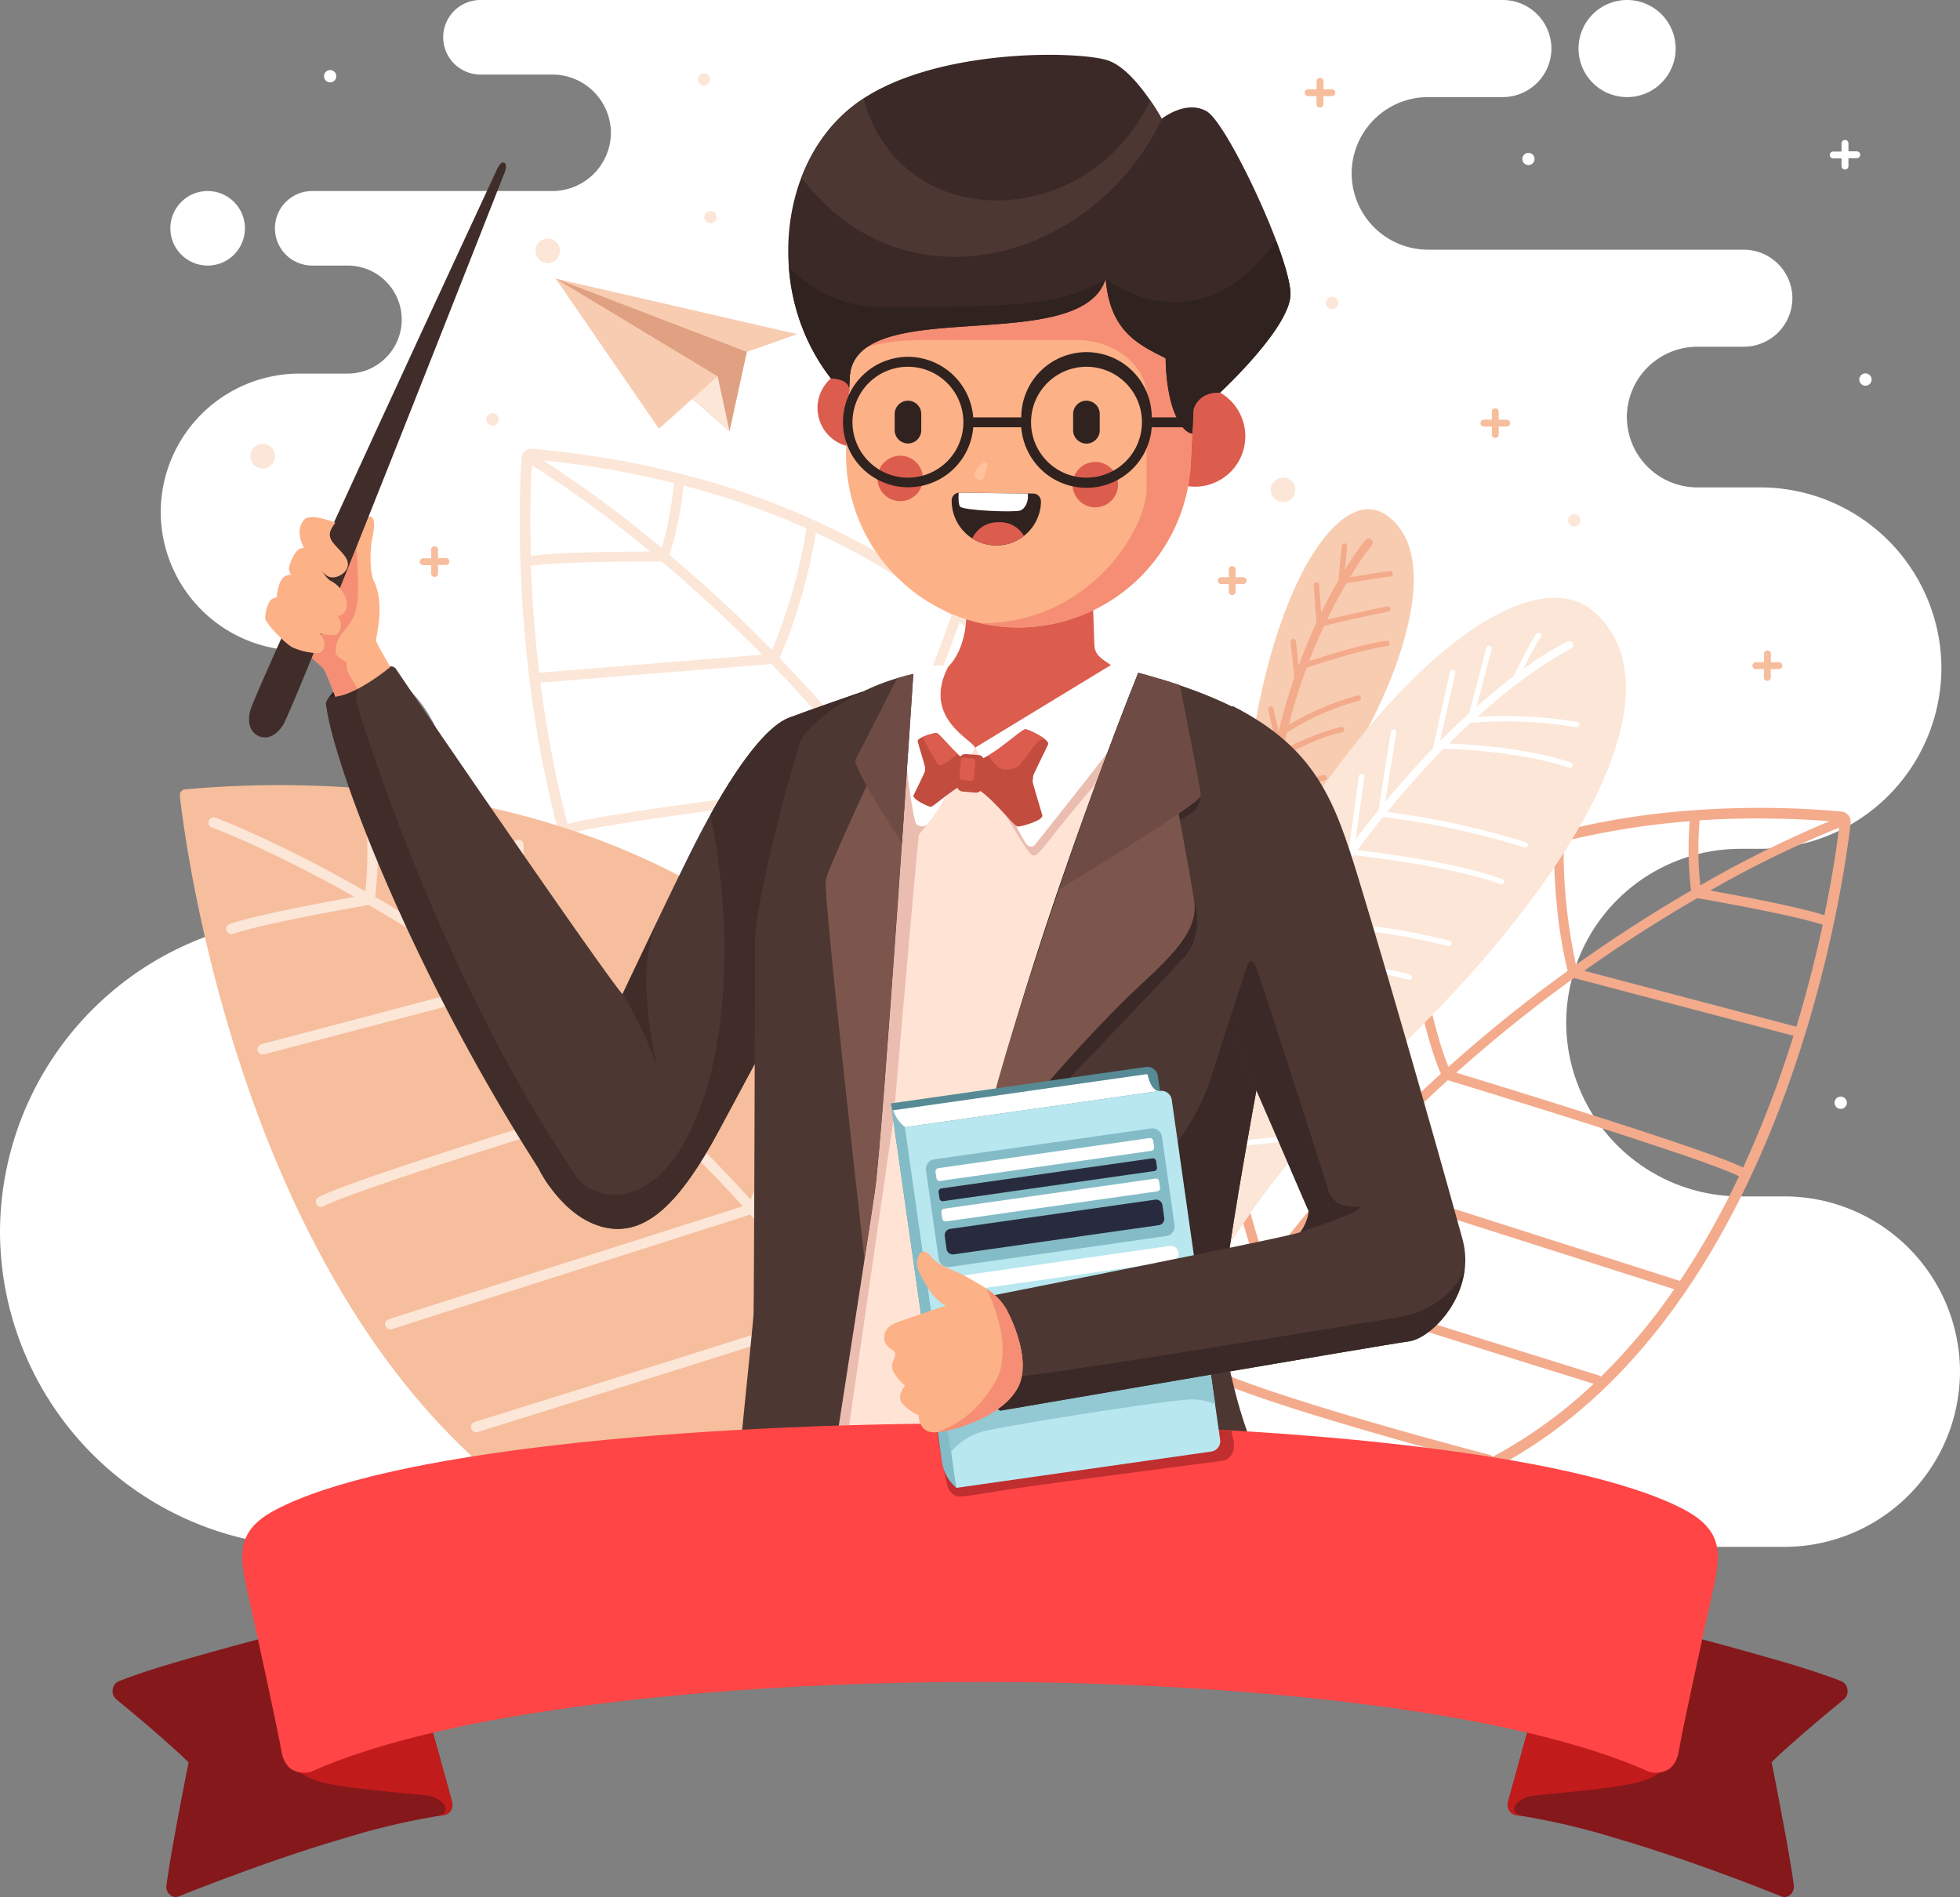 <svg xmlns="http://www.w3.org/2000/svg" viewBox="0 0 420.61 407.17"><rect x="0" y="0" width="420.61" height="407.17" fill="#808080" stroke="none"/><defs><style>.cls-1,.cls-31{fill:#fff;}.cls-1,.cls-10,.cls-11,.cls-12,.cls-13,.cls-14,.cls-15,.cls-16,.cls-17,.cls-18,.cls-19,.cls-2,.cls-20,.cls-21,.cls-22,.cls-24,.cls-25,.cls-26,.cls-27,.cls-28,.cls-29,.cls-3,.cls-30,.cls-4,.cls-5,.cls-6,.cls-7,.cls-8,.cls-9{fill-rule:evenodd;}.cls-2{fill:#dfa181;}.cls-3{fill:#fce6d7;}.cls-4{fill:#f8ccb1;}.cls-5{fill:#f6be9d;}.cls-6{fill:#f3ab8c;}.cls-7{fill:#fcb187;}.cls-23,.cls-8{fill:#2f221f;}.cls-9{fill:#f58e74;}.cls-10{fill:#402d2a;}.cls-11{fill:#4c3733;}.cls-12{fill:#dc5c4e;}.cls-13{fill:#f4f4f4;}.cls-14{fill:#ffe4d5;}.cls-15{fill:#ebbdb0;}.cls-16{fill:#3a2926;}.cls-17{fill:#7c564c;}.cls-18{fill:#6e4c45;}.cls-19{fill:#85181b;}.cls-20{fill:#c21b1b;}.cls-21{fill:#ff4545;}.cls-22{fill:#c02e30;}.cls-24{fill:#568a94;}.cls-25{fill:#83bcc7;}.cls-26{fill:#b8e7f0;}.cls-27{fill:#92c9d3;}.cls-28{fill:#282b3d;}.cls-29{fill:#c24c3e;}.cls-30{fill:#ffc29e;}.cls-31{font-size:28.9px;font-family:OpenSans-Extrabold, OpenSans Extrabold;font-weight:800;}</style></defs><g id="Layer_2" data-name="Layer 2"><g id="OBJECTS"><path class="cls-1" d="M67.61,332A67.81,67.81,0,0,1,0,264.4H0a67.8,67.8,0,0,1,67.61-67.61h0a28.66,28.66,0,0,0,28.58-28.58h0a28.66,28.66,0,0,0-28.58-28.59h-3.4A29.81,29.81,0,0,1,34.49,109.9h0A29.8,29.8,0,0,1,64.21,80.18H74.64A11.6,11.6,0,0,0,86.21,68.61h0A11.6,11.6,0,0,0,74.64,57H67a8,8,0,0,1-8-8h0a8,8,0,0,1,8-8h51.56a12.58,12.58,0,0,0,12.54-12.55h0A12.58,12.58,0,0,0,118.53,16H103.11a8,8,0,0,1-8-8h0a8,8,0,0,1,8-8h219.4a10.45,10.45,0,0,1,10.42,10.42h0a10.45,10.45,0,0,1-10.42,10.42H306.43a16.42,16.42,0,0,0-16.37,16.37h0a16.42,16.42,0,0,0,16.37,16.38h67.79A10.45,10.45,0,0,1,384.64,64h0a10.45,10.45,0,0,1-10.42,10.42h-10a15.14,15.14,0,0,0-15.1,15.09h0a15.14,15.14,0,0,0,15.1,15.1h13.62a38.89,38.89,0,0,1,38.78,38.78h0a38.9,38.9,0,0,1-38.78,38.79h-4.44a37.4,37.4,0,0,0-37.3,37.3h0a37.41,37.41,0,0,0,37.3,37.3H383a37.71,37.71,0,0,1,37.61,37.61h0A37.72,37.72,0,0,1,383,332ZM349.17,20.84a10.42,10.42,0,1,0-10.42-10.42,10.41,10.41,0,0,0,10.42,10.42ZM44.56,57a8,8,0,1,0-8-8A8,8,0,0,0,44.56,57Z"/><polygon class="cls-2" points="160.27 75.53 156.56 92.55 119.25 59.8 159.17 71.46 160.27 75.53"/><path class="cls-3" d="M156.56,92.55,142.17,79.92a24,24,0,0,0-.57-3.07L154,80.75Z"/><polygon class="cls-4" points="119.25 59.8 171.09 71.72 160.27 75.53 119.25 59.8"/><polygon class="cls-4" points="119.25 59.8 141.4 92.02 153.98 80.75 119.25 59.8"/><path class="cls-3" d="M243.13,270.84q2.12-8.32,3.5-16.25t2.06-15.66c1.67-19,0-35.87-4.3-50.82A111.56,111.56,0,0,0,222,146.28a127.27,127.27,0,0,0-32.77-27.16,167.34,167.34,0,0,0-43.18-17.44q-7.73-2-15.65-3.3t-16.07-2.06h0a2.15,2.15,0,0,0-1.61.51,2.2,2.2,0,0,0-.79,1.49v.16c-.16,2.09-3.27,47,11.1,90.68,14.54,44.17,46.9,87,118.05,83.38a2.16,2.16,0,0,0,1.33-.53,2.22,2.22,0,0,0,.71-1.17Zm-129-171a234.36,234.36,0,0,1,25.38,18.55c-5.93,0-19.4.1-25.58.92-.27-9.71,0-16.72.2-19.47Zm-.13,21.6h0c7.16-1,25.33-.94,28-.92,6.58,5.55,13.91,12.22,21.58,20l-47.89,3.87c-1-8.48-1.52-16.28-1.75-23Zm2,25.07,49.55-4a319.89,319.89,0,0,1,21.75,24.94c-9.9,1.18-57.22,6.94-65.51,9.43A236.86,236.86,0,0,1,116,146.52Zm6.33,32.39c8.35-2.55,60.58-8.81,66.48-9.52,5.8,7.52,11.53,15.65,17,24.4l-74.5,9.93a.77.77,0,0,0-.27.07c-2.23-5-4.18-10.19-5.87-15.34q-1.58-4.77-2.87-9.54ZM132,205.77l75.11-10c4.26,6.9,8.37,14.18,12.24,21.83-12.17,1.84-74.27,9.65-74.46,9.68a1,1,0,0,0-.46.17A131.85,131.85,0,0,1,132,205.77Zm13.77,23.52c6.58-.83,64.7-8.16,74.58-9.71,3.3,6.66,6.43,13.59,9.33,20.82-15.12,4.38-64,8.18-64.16,8.19a1,1,0,0,0-.72.37,103.19,103.19,0,0,1-19-19.67ZM167,250.6c7.84-.64,49.71-4.17,63.5-8.23q2.76,7,5.21,14.38c-5.71,1.16-31.25,6.07-47,4.89a1.06,1.06,0,0,0-1,.6A95.46,95.46,0,0,1,167,250.6Zm25.12,13.32c16.25.35,39.38-4.15,44.25-5.14q1.85,5.66,3.47,11.52c-18.47.81-34.25-1.59-47.72-6.38Zm49.34,4.32c-1-3.58-2.09-7.1-3.21-10.57,3.18-5.54,6.59-15.5,8.39-21.11-.06.72-.11,1.44-.18,2.16-.44,5-1.11,10.16-2,15.47q-1.19,6.82-3,14.05Zm5.5-37.16a1.05,1.05,0,0,0-1.07.76s-4.36,14.79-8.56,23.07q-2.39-7.07-5-13.79a207.9,207.9,0,0,0,13.48-35.74,142.11,142.11,0,0,1,1.19,25.7Zm-1.76-29.37a1.06,1.06,0,0,0-.87.78,202.12,202.12,0,0,1-13.11,36c-2.82-6.94-5.85-13.61-9-20C224,215,235,194.68,238.83,178.8c1.25,3.21,2.38,6.52,3.36,9.94a120.37,120.37,0,0,1,3,13Zm-7.41-25.59a1,1,0,0,0-.64.76c-3.15,14.43-13,33.43-16.13,39.25-3.83-7.53-7.88-14.69-12.08-21.48,12.91-18.18,17.2-34.09,18.13-38.08a109,109,0,0,1,10.72,19.55Zm-12.16-21.58a1.09,1.09,0,0,0-.43.66c0,.05-3.26,17.2-17.47,37.5-5.51-8.78-11.26-16.93-17.08-24.47,5.89-8.71,14.15-31.55,15.27-34.67a117.85,117.85,0,0,1,14.4,14.21q2.78,3.27,5.31,6.77Zm-21.4-22.36a1.4,1.4,0,0,0-.18.32c0,.07-8.63,24.43-14.77,34a320.91,320.91,0,0,0-22-25.28c5.2-11.59,7.47-24.75,7.82-26.88q6.71,3.11,13.05,6.81a132.55,132.55,0,0,1,16.09,11.07Zm-31.11-18.77a1.38,1.38,0,0,0-.08.27,118.52,118.52,0,0,1-7.36,25.86c-7.8-8-15.27-14.76-22-20.43a76.81,76.81,0,0,0,3-14.91,173,173,0,0,1,26.44,9.21Zm-28.51-9.74,0,.17a75.28,75.28,0,0,1-2.62,13.79,248,248,0,0,0-25.4-18.8q6.76.67,13.52,1.81Q137.32,101.87,144.56,103.67Z"/><path class="cls-5" d="M217.52,337.89a225.72,225.72,0,0,0-.14-36.67c-4-44.55-22.16-76.33-47.95-97.61s-59.07-32-93.32-34.52a226.91,226.91,0,0,0-36.41.33,1.22,1.22,0,0,0-1.1,1.31s0,.07,0,.11C39,174.27,60.09,375.3,216.59,339A1.18,1.18,0,0,0,217.52,337.89Z"/><path class="cls-3" d="M46.26,175.5a1.12,1.12,0,1,0-.8,2.1c.11,0,12.34,4.58,30.61,14.89-6.26,1.12-20.54,3.77-26.74,5.79a1.13,1.13,0,0,0-.72,1.42,1.11,1.11,0,0,0,1.41.71c7.29-2.37,26.28-5.68,29.11-6.17,7.9,4.57,16.8,10.17,26.26,16.88l-49.31,13a1.12,1.12,0,1,0,.57,2.17l51.11-13.44a340.63,340.63,0,0,1,27.36,22c-10.15,3.09-58.77,18-66.74,22.08a1.12,1.12,0,0,0-.48,1.51,1.1,1.1,0,0,0,1.5.48c8.22-4.21,61.62-20.49,67.66-22.32,7.46,6.76,15,14.18,22.33,22.3l-76,24.24a1.13,1.13,0,0,0,.69,2.15L161,260.69c5.73,6.41,11.37,13.25,16.85,20.52-12.38,4.18-75.77,23.91-76,24a1.11,1.11,0,0,0-.73,1.4,1.12,1.12,0,0,0,1.4.74c.19-.06,66.08-20.56,76.7-24.22q7,9.5,13.62,20c-15,7.39-65.32,20.46-65.47,20.5a1.13,1.13,0,0,0,.56,2.18c.15,0,51-13.25,66.09-20.77q4.18,6.83,8.12,14.06c-5.74,2.26-31.5,12.15-48.14,13.85a1.12,1.12,0,1,0,.23,2.23c17.15-1.75,43.71-12,49-14.1q3,5.71,5.91,11.7a1.12,1.12,0,1,0,2-1q-3-6.27-6.19-12.23c3.31-9.19,5.39-28.1,5.4-28.15a1.12,1.12,0,0,0-2.23-.25c0,.05-1.8,16.26-4.64,25.69q-3.8-6.93-7.84-13.47A217.34,217.34,0,0,0,203.36,261a1.12,1.12,0,0,0-2.24-.16,215.19,215.19,0,0,1-7,40q-6.36-10.08-13.18-19.23c1.37-4,9.48-28.66,10.15-46.1a1.13,1.13,0,0,0-2.25-.09c-.6,15.66-7.35,37.33-9.54,44-5.4-7.14-11-13.86-16.61-20.17,11.66-24.71,11.88-44.13,11.88-44.18a1.12,1.12,0,1,0-2.24-.05c0,.06-.21,18.57-11.27,42.42-7.39-8.14-14.91-15.59-22.39-22.38,4.86-10.93,9.54-39.36,9.56-39.45a1.12,1.12,0,0,0-2.22-.36c0,.08-4.46,27.13-9.1,38.22a341.59,341.59,0,0,0-27.7-22.3c3.58-14.24,3.16-29.79,3.16-29.84a1.12,1.12,0,1,0-2.24.05,125.72,125.72,0,0,1-2.88,28.38c-9.62-6.86-18.69-12.58-26.74-17.25a81.63,81.63,0,0,0,.3-16.31,1.12,1.12,0,1,0-2.23.2,80.84,80.84,0,0,1-.18,14.9C59.27,180.33,46.37,175.54,46.26,175.5Z"/><path class="cls-6" d="M240.9,320.34q-.61-8.37-.58-16.27t.7-15.46c1.66-18.57,6.17-34.59,12.89-48.27a109.56,109.56,0,0,1,28.78-36.49A124.39,124.39,0,0,1,319,183.29a163.42,163.42,0,0,1,44.65-9.4q7.78-.55,15.66-.49t15.85.78h0a2.15,2.15,0,0,1,1.47.77,2.13,2.13,0,0,1,.5,1.57l0,.15c-.22,2.05-4.94,45.92-26.31,85.55-21.62,40.1-60.2,75.88-128.2,60.12a2.15,2.15,0,0,1-1.67-2ZM394.71,177.62A227.22,227.22,0,0,0,367,191.14c5.72,1,18.69,3.43,24.51,5.29,1.93-9.32,2.84-16.14,3.16-18.81Zm-3.59,20.85h0c-6.73-2.19-24.27-5.25-26.89-5.7-7.29,4.22-15.52,9.39-24.25,15.59l45.52,12c2.42-8,4.26-15.45,5.64-21.85Zm-6.25,23.83-47.1-12.39a314.78,314.78,0,0,0-25.27,20.32c9.34,2.84,54,16.53,61.56,20.36a231.27,231.27,0,0,0,10.81-28.29Zm-11.68,30.16c-7.62-3.9-56.91-18.92-62.48-20.62-6.89,6.25-13.81,13.11-20.62,20.6l70.15,22.39a.9.9,0,0,1,.24.12c3-4.49,5.78-9.11,8.31-13.79,1.55-2.88,3-5.79,4.4-8.7Zm-13.91,24.25-70.72-22.58c-5.29,5.92-10.5,12.24-15.56,18.95,11.43,3.87,70,22.08,70.15,22.14a1,1,0,0,1,.42.25,129.24,129.24,0,0,0,15.71-18.76ZM342,297c-6.21-1.92-61-19-70.26-22.18q-6.49,8.78-12.58,18.47c13.83,6.83,60.33,18.9,60.47,18.94a1,1,0,0,1,.63.47A100.68,100.68,0,0,0,342,297Zm-24.1,16.92c-7.45-2-47.23-12.57-59.84-18.86-2.57,4.19-5.08,8.52-7.49,13,5.3,2.09,29.09,11.22,44.46,12.79a1,1,0,0,1,.89.75,93.7,93.7,0,0,0,22-7.66Zm-26.52,8.53c-15.74-2.46-37.27-10.78-41.8-12.58q-2.74,5.14-5.32,10.52c17.67,4,33.3,4.36,47.12,2.06ZM243,318.14q2.4-4.92,4.93-9.65c-2.13-5.88-3.7-16.08-4.47-21.8-.07.7-.14,1.41-.2,2.11-.44,4.91-.67,10-.69,15.27q0,6.8.43,14.07Zm1.1-36.79a1.05,1.05,0,0,1,.9.91c0,.05,1.65,15,4.28,23.73q3.51-6.4,7.24-12.44a202.44,202.44,0,0,1-6.86-36.78,139.68,139.68,0,0,0-5.56,24.58Zm6.75-28a1,1,0,0,1,.69.91,199.25,199.25,0,0,0,6.46,37q5.88-9.31,12.17-17.77c-1.22-3.61-8.3-25.11-9.29-41.09-1.76,2.88-3.42,5.88-4.95,9a116.79,116.79,0,0,0-5.08,12Zm11.54-23.4a1.06,1.06,0,0,1,.49.84c.55,14.46,6.78,34.48,8.8,40.63,5-6.6,10.13-12.81,15.34-18.64-9.32-19.75-10.72-35.84-10.93-39.84a106.48,106.48,0,0,0-13.7,17Zm15.44-18.72a1,1,0,0,1,.3.71c0,.05.19,17.15,10.4,39.17,6.83-7.52,13.77-14.39,20.68-20.66C305,221,301,197.55,300.45,194.35a114.52,114.52,0,0,0-16.33,11.23q-3.24,2.68-6.29,5.62Zm24.48-17.89a.92.92,0,0,1,.12.34c0,.07,4.13,25,8.41,35.3a314.87,314.87,0,0,1,25.58-20.6c-3-12.07-3-25.16-2.92-27.27-4.67,1.23-9.27,2.66-13.76,4.32a131.7,131.7,0,0,0-17.43,7.91Zm33.24-12.75a1.27,1.27,0,0,1,0,.28,116.39,116.39,0,0,0,2.65,26.2c8.89-6.33,17.26-11.61,24.7-15.92a74.94,74.94,0,0,1-.29-14.89,168.8,168.8,0,0,0-27.09,4.33Zm29.17-4.49v.17a72.51,72.51,0,0,0,.16,13.75,244.94,244.94,0,0,1,27.73-13.77c-4.43-.34-8.89-.53-13.35-.57Q372,175.58,364.72,176.07Z"/><path class="cls-4" d="M277.69,194.39c.85-6.63,3.51-17.35,11.43-30.3,13.45-22,19.9-46.2,8.05-53.76-11.41-7.28-30.47,23.9-31.05,81.82l11.53,2.23Z"/><path class="cls-6" d="M294.39,117a.89.89,0,0,0-.13-1.24.88.88,0,0,0-1.23.13,62.27,62.27,0,0,0-4.42,6.37l.48-5a.57.57,0,0,0-.52-.63.58.58,0,0,0-.64.52l-.72,7.43c-1.15,2-2.41,4.28-3.69,6.91l-.44-6a.58.58,0,0,0-.62-.54.6.6,0,0,0-.54.63l.58,8.08c-1.29,2.76-2.58,5.83-3.83,9.2l-.57-5.22a.58.58,0,0,0-.64-.52.58.58,0,0,0-.51.64l.83,7.62c-1.23,3.58-2.39,7.45-3.39,11.62l-1.1-4.91a.57.57,0,0,0-.69-.45.58.58,0,0,0-.44.69l1.62,7.31c-.86,4-1.59,8.18-2.13,12.63l-1.27-2.7a.6.6,0,0,0-.78-.28.59.59,0,0,0-.28.78l2.09,4.41c-.36,3.42-.6,7-.69,10.65l-1.38-2.65a.58.58,0,1,0-1,.54l2.37,4.55c0,1.82,0,3.66.06,5.54l1.76.34c-.06-1.88-.08-3.73-.07-5.55,1-1.05,3.41-3.53,4.93-4.16a.58.58,0,0,0,.31-.76.58.58,0,0,0-.76-.32,18.19,18.19,0,0,0-4.46,3.54c0-1.42.07-2.83.14-4.21a24.8,24.8,0,0,1,6.31-4.14.59.59,0,0,0,.34-.75.57.57,0,0,0-.75-.34,23.44,23.44,0,0,0-5.82,3.64c.17-2.84.43-5.59.75-8.26,1.86-1,7.79-4.06,10.86-4.65a.59.59,0,0,0-.22-1.15c-2.88.56-8,3.14-10.45,4.39.37-2.83.83-5.57,1.35-8.19,1.81-1,7.81-4.26,13-5.37a.58.58,0,0,0-.24-1.14,52.28,52.28,0,0,0-12.46,5c.27-1.29.56-2.56.86-3.79a56.48,56.48,0,0,1,15.48-6.84.58.58,0,1,0-.29-1.13,57.31,57.31,0,0,0-14.78,6.34,123.31,123.31,0,0,1,3.82-12.27c2.48-.84,12.16-4,17.33-4.66a.57.57,0,0,0,.5-.64.58.58,0,0,0-.64-.51c-4.79.57-13.24,3.27-16.66,4.4,1.06-2.76,2.15-5.31,3.24-7.63,2.45-.57,11.52-2.66,13.76-3a.58.58,0,0,0-.2-1.15c-2,.34-9.65,2.09-12.93,2.84,1.46-3,2.87-5.62,4.16-7.8,2.35-.39,8-1.32,9.44-1.45a.59.59,0,0,0,.53-.64.58.58,0,0,0-.64-.52c-1.27.12-5.85.86-8.54,1.3A61.54,61.54,0,0,1,294.39,117Z"/><path class="cls-3" d="M255.24,283.8c4.91-11.77,16.13-32,40.91-55,39.2-36.42,65.66-79.29,46.23-97.22-19.06-17.6-76.34,36.34-109.76,147.87A121.9,121.9,0,0,0,255.24,283.8Z"/><path class="cls-1" d="M244.53,276.53a27.85,27.85,0,0,1,9.12-.67.57.57,0,0,0,.62-.53.58.58,0,0,0-.53-.63,30.25,30.25,0,0,0-8.77.53q.93-2.78,1.87-5.49c2-.46,8.34-1.95,10.77-2.32a.59.59,0,0,0-.18-1.16c-2.23.35-7.63,1.59-10.13,2.17q1.78-5.06,3.62-9.86a135.92,135.92,0,0,1,14.68-2,.57.57,0,0,0,.53-.62.58.58,0,0,0-.62-.54,139.27,139.27,0,0,0-14.11,1.85q1.86-4.83,3.76-9.42a193,193,0,0,1,21-2.82.58.58,0,1,0-.09-1.16,190.33,190.33,0,0,0-20.34,2.69c1.68-4,3.38-7.87,5.09-11.61,2.72-.7,14.06-3.41,23.2-2.48a.58.58,0,0,0,.12-1.16c-8.51-.87-18.86,1.35-22.7,2.29q3.16-6.84,6.4-13.07c3.79-.59,19.12-2.64,27.24.86a.58.58,0,0,0,.77-.31.57.57,0,0,0-.31-.76c-7.88-3.4-22.11-1.78-27-1.07q3.43-6.59,6.89-12.5a121.05,121.05,0,0,1,26.83,3.52.58.58,0,0,0,.71-.42.59.59,0,0,0-.42-.71A121.87,121.87,0,0,0,276,205.62q2.06-3.5,4.1-6.75c2.74,0,14.43.17,30.72,4.18a.58.58,0,0,0,.28-1.13,135.31,135.31,0,0,0-30.26-4.21c3.25-5.12,6.48-9.84,9.65-14.17,3.55.4,21.53,2.52,31.55,6.26a.58.58,0,1,0,.41-1.09c-9.62-3.59-26.39-5.7-31.15-6.25,1.85-2.5,3.69-4.87,5.49-7.11a172,172,0,0,1,30.35,6.54.57.57,0,0,0,.73-.37.58.58,0,0,0-.37-.73,172.46,172.46,0,0,0-29.84-6.51c4.24-5.19,8.31-9.69,12.13-13.56,2.94.06,16.29.55,27,4.05a.59.59,0,0,0,.37-1.11c-9.83-3.22-21.83-3.92-26.21-4.08,1.58-1.58,3.11-3,4.59-4.41a90.11,90.11,0,0,1,22.75.92.59.59,0,0,0,.67-.48.58.58,0,0,0-.48-.67A94.27,94.27,0,0,0,317,153.88c12-10.79,20-14.6,20.12-14.63a.87.87,0,1,0-.77-1.57,66,66,0,0,0-9.47,5.94c1.31-2.62,3.17-6.24,3.75-6.79a.59.59,0,0,0,0-.83.58.58,0,0,0-.82,0c-.9.85-3.95,7-5,9.15-2.37,1.79-5,4-7.95,6.52l3.26-12.39a.58.58,0,0,0-.42-.71.59.59,0,0,0-.71.42l-3.71,14.09q-3,2.72-6.26,6l3.26-14.56a.58.58,0,1,0-1.13-.26l-3.67,16.4c-3.25,3.35-6.66,7.14-10.2,11.41l2.34-14.87a.57.57,0,0,0-.48-.67.59.59,0,0,0-.67.49l-2.65,16.85q-2.41,3-4.88,6.24l1.83-13.34a.58.58,0,0,0-.5-.66.59.59,0,0,0-.66.5L289.5,182c-3,4.11-6.12,8.58-9.23,13.41l.8-12.81a.59.59,0,0,0-1.17-.07L279,197.48c-1.23,1.94-2.46,4-3.69,6l-.07-9.64a.6.6,0,0,0-.59-.58.58.58,0,0,0-.58.59l.09,11.57q-3.4,5.82-6.81,12.28l-.43-10.67a.58.58,0,1,0-1.16,0l.5,12.69q-3,5.72-5.88,12l-.79-9.4a.58.58,0,0,0-1.16.1l1,11.43c-1.68,3.67-3.36,7.46-5,11.39L252.67,237a.59.59,0,0,0-1.15.23l2,10q-1.78,4.31-3.53,8.83l-2.38-6.86a.59.59,0,0,0-.74-.36.58.58,0,0,0-.36.75l2.83,8.16c-1.06,2.79-2.12,5.64-3.16,8.56l-1.8-4.38a.59.59,0,0,0-1.08.45l2.29,5.58c-.77,2.19-1.54,4.43-2.3,6.69l-2.68-3.34a.58.58,0,1,0-.9.73l3.14,3.92c-.61,1.86-1.22,3.73-1.83,5.63l1.72.38Q243.65,279.19,244.53,276.53Z"/><path class="cls-5" d="M320.15,88.37a.73.73,0,0,1,.73-.74.74.74,0,0,1,.74.74v1.7h1.7a.74.74,0,0,1,0,1.48h-1.7v1.7a.74.74,0,0,1-.74.74.73.73,0,0,1-.73-.74v-1.7h-1.71a.74.74,0,0,1,0-1.48h1.71Z"/><path class="cls-5" d="M378.56,140.43a.74.74,0,1,1,1.47,0v1.7h1.71a.74.74,0,0,1,0,1.48H380v1.7a.74.74,0,1,1-1.47,0v-1.7h-1.71a.74.74,0,0,1,0-1.48h1.71Z"/><path class="cls-5" d="M92.52,118.07a.74.74,0,1,1,1.47,0v1.71h1.7a.73.73,0,0,1,.74.73.74.74,0,0,1-.74.74H94V123a.74.74,0,1,1-1.47,0v-1.7H90.81a.74.74,0,0,1-.74-.74.73.73,0,0,1,.74-.73h1.71Z"/><path class="cls-5" d="M282.55,17.46a.74.74,0,1,1,1.48,0v1.71h1.7a.74.74,0,1,1,0,1.47H284v1.71a.74.74,0,0,1-1.48,0V20.64h-1.7a.74.74,0,1,1,0-1.47h1.7Z"/><path class="cls-5" d="M263.68,122.17a.74.74,0,0,1,1.47,0v1.71h1.71a.74.74,0,0,1,0,1.47h-1.71v1.71a.74.74,0,0,1-1.47,0v-1.71H262a.74.74,0,0,1,0-1.47h1.71Z"/><path class="cls-1" d="M395.19,30.77a.74.74,0,0,1,1.48,0v1.71h1.7a.74.74,0,1,1,0,1.47h-1.7v1.7a.74.74,0,0,1-1.48,0V34h-1.7a.74.74,0,1,1,0-1.47h1.7Z"/><path class="cls-1" d="M328,35.43a1.31,1.31,0,1,0-1.31-1.31A1.31,1.31,0,0,0,328,35.43Z"/><path class="cls-1" d="M395,238a1.32,1.32,0,1,0-1.31-1.32A1.32,1.32,0,0,0,395,238Z"/><path class="cls-1" d="M400.28,82.78A1.32,1.32,0,1,0,399,81.47,1.32,1.32,0,0,0,400.28,82.78Z"/><path class="cls-1" d="M70.84,17.68a1.32,1.32,0,1,0-1.31-1.31A1.32,1.32,0,0,0,70.84,17.68Z"/><path class="cls-3" d="M152.47,47.93a1.32,1.32,0,1,0-1.32-1.32A1.32,1.32,0,0,0,152.47,47.93Z"/><path class="cls-3" d="M151.06,18.34A1.32,1.32,0,1,0,149.75,17,1.32,1.32,0,0,0,151.06,18.34Z"/><path class="cls-3" d="M105.69,91.33A1.32,1.32,0,1,0,104.38,90,1.32,1.32,0,0,0,105.69,91.33Z"/><path class="cls-3" d="M337.81,113a1.32,1.32,0,1,0-1.31-1.32A1.32,1.32,0,0,0,337.81,113Z"/><path class="cls-3" d="M285.87,66.34A1.32,1.32,0,1,0,284.55,65,1.31,1.31,0,0,0,285.87,66.34Z"/><path class="cls-3" d="M56.37,100.54a2.64,2.64,0,1,0-2.63-2.64A2.64,2.64,0,0,0,56.37,100.54Z"/><path class="cls-3" d="M117.53,56.48a2.63,2.63,0,1,0-2.63-2.63A2.63,2.63,0,0,0,117.53,56.48Z"/><path class="cls-3" d="M275.34,107.77a2.63,2.63,0,1,0-2.63-2.63A2.63,2.63,0,0,0,275.34,107.77Z"/><path class="cls-7" d="M80.37,130.53c.65-6.9-1.49-5.58-.67-14,.11-1,2.55-9.62-3.62-3.45-5.58,5.57-5.58,13.31-2.78,16.93s7.07.48,7.07.48Z"/><path class="cls-8" d="M72.26,151.48l-1.68-1.8s3.68-6,13.33-6.65l.57,2.91s1.28-1.66-.88,1-11.34,4.56-11.34,4.56Z"/><path class="cls-7" d="M85.23,145.67s-4.4-7.39-4.52-8.17,2.06-7.81-.51-12.87-3.37-3-5.92-6.87l-7,12.55-7.61.9,4,6.42c1.43,2.31,5.11,5.08,5.78,5.93s3.26,8,3.26,8,8.71.86,12.55-5.89Z"/><path class="cls-9" d="M76.42,113.66l-9.13,16.65-7.61.9,4,6.42c1.43,2.31,5.11,5.08,5.78,5.93s3.26,8,3.26,8a15,15,0,0,0,3.57-.17c.84-1.3,1.32-2.14,1.32-2.14s-3.17-5-3.21-5.69.14-1.27-.24-1.55S72,140.92,72,140c0-4.24,3.3-4.92,4.35-9,1.11-4.24,0-11.86.08-17.34Z"/><path class="cls-10" d="M55.55,158s2.65,1.45,5.15-2.31S108.33,36.93,108.33,36.93s.65-1.59-.11-2-1.51,1.29-1.51,1.29-52.06,112-53.06,116.43,1.9,5.33,1.9,5.33Z"/><path class="cls-11" d="M185.06,148.46s-11.6,4-15.78,5.6-10.47,8.67-18.8,24.42c-5.74,10.87-23.2,48.25-34.73,72.59,0,0,5,10.26,13.9,12.34s16.28-5.17,24.79-21.06c5.94-11,10.74-20.07,10.74-20.07s22.52-27.1,19.88-73.82Z"/><path class="cls-10" d="M141,198.13c-2,4.15-6.61,13.7-8.7,18.14h0l9.15,14.26s-5.86-21.09-.45-32.4Z"/><path class="cls-10" d="M185.06,148.46s-11.6,4-15.78,5.6c-3.84,1.46-9.49,7.58-16.86,20.83,4,18.55,4.59,43.56-1.72,61.59-9.13,26.08-24.12,20.6-26.73,16.42-.45-.72-2.16-4.18-4.65-9.38-1.24,2.61-2.43,5.14-3.57,7.55,0,0,5,10.26,13.9,12.34s16.28-5.17,24.79-21.06c5.94-11,10.74-20.07,10.74-20.07s22.52-27.1,19.88-73.82Z"/><path class="cls-12" d="M234.25,107.2l-.14,9.26s.65,19.68.73,21.81,1.07,2.84,3.68,4.55c3.51,5.42-5.11,29.11-11.77,30.13s-37.65-.93-39.87-2.56c-1.56-1.15,13.65-21.89,12.66-25.26a8.44,8.44,0,0,0,3.55-1.66c6.39-5.66,5.1-20.89.2-26.22-3.66-4,31-10,31-10Z"/><path class="cls-13" d="M179.31,179.35c5.5-3.25,8.79-.7,15.08,5.11s12.06,5.16,15.46,6.42,5.13,55.85-16.62,64.52c-8,3.2-13.2.06-16.56-6.4-6-11.59-11.68-61.23,2.64-69.65Z"/><path class="cls-14" d="M165.78,309.8c1.73-5.32,2.75-15.07,1.06-37.16C163.36,227.19,156.6,151.58,200,143.92c0,0-.48,1.1-1.24,3.15l2,.08c-6.84,14,16.35,17.07,28.23,11.14a2.71,2.71,0,0,1,2.19-1.11c3-3.91,6.37-7.87,10.07-11.88,10.38,1.6,26.82,9.21,26.82,9.21,8.3,3.64-4,12.1-2.33,20.4,2.32,11.76-9.52,51.71-17.64,77.41-9.54,30.17,4,46.45,10.31,59.4-45.71-5.22-62.13-5.47-92.7-1.92Z"/><path class="cls-15" d="M167.9,308.66c1.72-5.31,2.74-15.07,1-37.15-3.12-40.65-4.75-109.57,19.7-124.61,7.25,5,11.71,13.33,11.63,26.35l-.57,3a32.32,32.32,0,0,0-2.46,2.91c-.21.49-5.43,60.84-5.43,60.84l-9.74,67.32q-7.35.59-14.18,1.38ZM214,167.17l-1.75,1.77s7.89,13.56,8.93,14.34,1.3.45,4.89-4.1,10.5-12.72,10.5-12.72,11.73-8.61,11.87-9.79-4-6.77-4-6.77Z"/><path class="cls-1" d="M242.25,143a22,22,0,0,1,3.85,3,4.9,4.9,0,0,1,0,4c-.91,2.43-24,31.3-24,31.3s-.78,1-1.8-.09-11-20.77-11-20.77l30-18.25c.87-1,2.22.3,3,.81Z"/><path class="cls-1" d="M203.47,143.11s0,0-.11-.05c-2-.63-6,.11-7.4,1.53-4.13,3.94-.68,28,.55,32.09v.06a1.8,1.8,0,0,0,2.31.34c1.31-.79,10.42-16.65,10.42-16.65-1.07-2-11.29-6.49-5.77-17.32Z"/><path class="cls-11" d="M244.25,144.39S211.62,225.65,208,263.88c-1.1,11.65.62,27.15,3.62,43.18,19.9-.14,38.29,9.71,62.64,12.43-7-7.29-10.81-26.62-12.06-34.7s13.56-83.12,15.75-95.48,15.68-31.61-33.7-44.92Z"/><path class="cls-16" d="M242.41,149.11c-5.5,14.07-21.76,56.91-29.94,90.45,4.07,2.54,9,.18,9,.18s28-29.08,32.67-34.36,2-12.66,2-12.66l-4.84-15.61s2.75-1.57,4.47-2.67,1.94-3.65,1.94-3.65l-6.24-9.32,1.66-14.41c-1.34-.45-2.72-.89-4.16-1.32Z"/><path class="cls-16" d="M225.79,308.44l2.31.47L258.28,284l4.3-6.68c1.5-13.08,6.26-39.43,10.15-60.21-1.65-5-2.85-8.63-3.06-9.18-.78-2-1.51-2.08-2-.65s-4.69,14.21-7.95,24.51A48.29,48.29,0,0,1,249,249.47h-7.62L226,274.37Z"/><path class="cls-11" d="M196,144.63s-6.52,99.43-8.28,111.27c-.8,5.48-4.38,28.61-8.1,52.54q-10.9.9-20.74,2.23c1.57-15.4,2.78-27.61,2.83-28.51.11-2.57.32-71.7.32-80.19s8.41-39.52,9.77-42.86,10.63-11.4,24.2-14.48Z"/><path class="cls-17" d="M194.18,171.26c-2.07,30.35-5.33,76.78-6.5,84.64-.32,2.23-1.11,7.36-2.17,14.27,0,0-8.95-78.53-8.3-81.36s11-25,11-25Z"/><path class="cls-18" d="M196,144.62s-1.07,16.23-2.45,36.36c-4.68-7.22-10.59-16.79-9.93-18,1.11-2.05,8.86-17.33,8.87-17.36,1.14-.36,2.3-.67,3.51-.95Z"/><path class="cls-12" d="M258.37,83l.8.17h0a10.82,10.82,0,1,1-9.12,1.72c-.44,3.17-.14,7.13,3.91,7.74l.21-6.23c.07-2.52,2.48-3.56,4.2-3.4Z"/><path class="cls-12" d="M183.12,79.16l-.62.08h0a8.43,8.43,0,1,0,7,2.05c.07,2.5-.47,5.58-3.67,5.72l.34-4.87a2.92,2.92,0,0,0-3-3Z"/><path class="cls-7" d="M222.15,27.08h0a37.13,37.13,0,0,1,35.09,38.85l-1.71,33.63a37.12,37.12,0,0,1-38.85,35.07h0A37.11,37.11,0,0,1,181.6,95.78l1.7-33.61a37.14,37.14,0,0,1,38.85-35.09Z"/><path class="cls-9" d="M222.15,27.08h0a37.13,37.13,0,0,1,35.09,38.85l-1.71,33.63a37.12,37.12,0,0,1-38.85,35.07h0a37.43,37.43,0,0,1-6.21-.84c23.16,0,35.6-19.94,35.6-29.12V85c0-6.71-7.19-12-14.77-12H197.72c-11,0-15.12,3.09-15.12,3.09h0l.7-13.93a37.14,37.14,0,0,1,38.85-35.09Z"/><path class="cls-8" d="M223.39,107.6a9.58,9.58,0,0,1-19.16-.23h0a1.67,1.67,0,0,1,1.68-1.63l15.81.19a1.67,1.67,0,0,1,1.65,1.67Z"/><path class="cls-12" d="M219.73,115a9.59,9.59,0,0,1-11.08.55,6,6,0,0,1,5.52-3.47,6,6,0,0,1,5.56,2.92Z"/><path class="cls-1" d="M205.72,105.75l14.85.18c.22,1.64-.56,3.29-1.66,3.65-1.36.42-12.1,0-12.87-.84-.35-.42-.38-1.73-.32-3Z"/><path class="cls-12" d="M193.32,97.82a4.87,4.87,0,1,1-5,4.72,4.89,4.89,0,0,1,5-4.72Z"/><path class="cls-12" d="M235.18,99.15a4.87,4.87,0,1,1-5,4.71,4.87,4.87,0,0,1,5-4.71Z"/><path class="cls-16" d="M183.09,66.67l-.89,17.39s.82-2.63-3.91-2.86C164.59,63.72,166.48,36,182.71,23s49.63-12.16,55.36-9.92,11.22,12.42,11.22,12.42,5.17-4.16,9.64-1.63,18.35,32.25,18,39.49-15.11,20.86-15.11,20.86c-4.74-.24-5.69,3.57-5.69,3.57l-.26,5.2c-2.21-.11-6.4-5.74-5.64-20.66a1,1,0,0,1,.06-.28l1.52-6.69L243.2,55l-9.52-2.72L212.35,54c-32.93,6.32-13.19,13.55-29.26,12.72Z"/><path class="cls-8" d="M183.09,66.67l-.89,17.39s.82-2.63-3.91-2.86a44,44,0,0,1-9-23.94c4.55,4.89,11.1,8.65,20.53,8.65-.91.67-2.7,1-6.72.76Zm90.76-15c1.92,5.09,3.18,9.52,3.07,11.76-.37,7.23-15.11,20.86-15.11,20.86-4.74-.24-5.69,3.57-5.69,3.57l-.26,5.2c-2.21-.11-6.4-5.74-5.64-20.66a1,1,0,0,1,.06-.28l1.52-6.69-.45-.53c6.67.24,14.82-2.51,22.5-13.23Z"/><path class="cls-16" d="M256.46,81.07S275.38,43.2,244,38.71c0,0-8.9-15.95-25.26-11.19s-26.72,5-34.42-2c0,0-3.93,8.17,1.5,15-15.16,12.77-10.15,31.87-3.43,40C184.25,63,232,76.79,237.28,59.82c1.24,16,13.08,15,19.18,21.25Z"/><path class="cls-17" d="M237.39,162.31c-8.65,23.27-25.54,72.65-26.7,85s1.66,5.37,1.64,7.59c3.39-9.44,6.37-15.25,12.23-22.16,5.22-6.17,12.86-14.26,17.35-18.64,6.9-6.73,15.52-13.25,14.37-20.66s-5.36-29.65-5.36-29.65Z"/><path class="cls-19" d="M40.48,378.26c-1.83-1.8-3.76-3.51-5.67-5.19Q30,368.84,25,364.76a2.26,2.26,0,0,1-.81-2.12,2.17,2.17,0,0,1,1.32-1.81c5.35-2.09,11.08-3.75,16.58-5.32,7.17-2.05,14.43-4,21.67-5.78a1.77,1.77,0,0,1,1.52.28l26,17.86a2.14,2.14,0,0,1,.87,1.24L97,386.68a2.33,2.33,0,0,1-.23,1.88,2,2,0,0,1-1.46,1,150.1,150.1,0,0,0-21.23,4.92c-8.25,2.41-16.42,5.22-24.5,8.22-3.73,1.38-7.45,2.8-11.14,4.3a1.83,1.83,0,0,1-2-.35,2.32,2.32,0,0,1-.71-2.1c.48-3.45,1.07-6.88,1.69-10.3.95-5.34,2-10.69,3.06-16Z"/><path class="cls-20" d="M92.14,369.11C82.82,371,66.22,375,62.19,376.6c-.88.36.35,3.77,5.86,5.62,2.44.83,7.36,1.49,12.16,2,5.64.62,11.09,1,12.15,1.29,2.5.58,5,3.22,1.74,4.23l1.21-.19a2,2,0,0,0,1.46-1,2.33,2.33,0,0,0,.23-1.88Z"/><path class="cls-19" d="M380.14,378.26c1.82-1.8,3.76-3.51,5.67-5.19q4.85-4.23,9.85-8.31a2.28,2.28,0,0,0,.8-2.12,2.18,2.18,0,0,0-1.33-1.81c-5.33-2.09-11.06-3.75-16.56-5.32-7.18-2.05-14.43-4-21.67-5.78a1.76,1.76,0,0,0-1.52.28l-26,17.86a2.18,2.18,0,0,0-.87,1.24l-4.86,17.57a2.33,2.33,0,0,0,.24,1.88,2,2,0,0,0,1.46,1,150.42,150.42,0,0,1,21.23,4.92c8.25,2.41,16.42,5.22,24.5,8.22,3.71,1.38,7.45,2.8,11.13,4.3a1.81,1.81,0,0,0,2-.35,2.33,2.33,0,0,0,.73-2.1c-.48-3.45-1.09-6.88-1.69-10.3-1-5.34-2-10.69-3.06-16Z"/><path class="cls-20" d="M328.47,369.11c9.32,1.91,25.93,5.89,29.95,7.49.89.36-.36,3.77-5.85,5.62-5.33,1.79-22.37,2.86-24.31,3.31-2.5.58-5.07,3.22-1.74,4.23l-1.21-.19a2,2,0,0,1-1.46-1,2.33,2.33,0,0,1-.24-1.88Z"/><path class="cls-21" d="M361.58,324.1c8.8,4.69,7.56,10.31,5.85,18-2.25,10.2-6.37,29-7.16,33.7-1.06,6.19-6.45,4.45-6.45,4.45-56.83-25.68-230.19-25.68-287,0,0,0-5.39,1.74-6.44-4.45-.8-4.67-4.91-23.5-7.17-33.7-1.7-7.74-3-13.36,5.84-18,46.63-24.81,255.94-24.81,302.56,0Z"/><path class="cls-22" d="M200.73,305.55c21.47-.21,43.15.28,63.53,1.48a10.06,10.06,0,0,0,.47,2.16c.25,1.65-.08,4-2.55,4.35s-40.06,5.19-47.47,6.41-8.71,1.4-9.54,1.15a3.4,3.4,0,0,1-1.88-2.34c-.29-1.06-.79-3.48-.79-3.48Z"/><path class="cls-18" d="M253.23,147.14c0,.12,4.38,22,4.49,23.65.07,1.32-21.25,14.52-30.44,20.15,8.31-25,17-46.55,17-46.55,3.25.87,6.25,1.8,9,2.75Z"/><path class="cls-8" d="M256.46,81.07a61.46,61.46,0,0,0,5.46-18.54c-13.1,6.58-24.64-2.71-24.64-2.71,1.24,16,13.08,15,19.18,21.25ZM175.9,62.5a31.08,31.08,0,0,0,6.47,18C184.25,63,232,76.79,237.28,59.82c-8.9,5.86-20.46,6.09-47.47,6.09A28,28,0,0,1,175.9,62.5Z"/><path class="cls-8" d="M233.17,86h0A2.87,2.87,0,0,1,236,88.89v3.46a2.86,2.86,0,0,1-2.85,2.86h0a2.87,2.87,0,0,1-2.86-2.86V88.89A2.87,2.87,0,0,1,233.17,86Z"/><path class="cls-8" d="M194.85,86h0a2.86,2.86,0,0,1,2.85,2.86v3.46a2.85,2.85,0,0,1-2.85,2.86h0A2.86,2.86,0,0,1,192,92.35V88.89A2.86,2.86,0,0,1,194.85,86Z"/><path class="cls-23" d="M194.85,76.58a14.09,14.09,0,0,1,14,13h10.31a14,14,0,0,1,28,0h8.78V91.7h-8.78a14.05,14.05,0,0,1-14,13,14.05,14.05,0,0,1-14-13H208.86a14,14,0,1,1-14-15.12Zm46.73,5.63a11.9,11.9,0,1,0,3.48,8.42,11.87,11.87,0,0,0-3.48-8.42Zm-38.32,0a11.9,11.9,0,1,0,3.48,8.42,11.87,11.87,0,0,0-3.48-8.42Z"/><path class="cls-11" d="M133.92,213.79C130,209.61,85.29,144.17,85,143.61a1.3,1.3,0,0,0-1.1-.58s-8.09,6.89-13.33,6.65c0,0-.79,1.14-.6,1.56s40.77,88.95,45.77,99.83h0a28.29,28.29,0,0,0,2,3.26c8.82,9.91,41.5,3.25,16.18-40.55Z"/><path class="cls-10" d="M76.73,147.88a13,13,0,0,1-6.15,1.8s-.79,1.14-.6,1.56c1.49,12.56,18.08,56.74,45.77,99.83h0a28.29,28.29,0,0,0,2,3.26c5.39,6.06,19,8,22.91-1.38-7.46,6.2-14.79,2.69-16.68-.06-29.58-43-46.31-98.51-47.08-100.8a7.32,7.32,0,0,1-.16-4.22Z"/><path class="cls-7" d="M61,128.17a4.07,4.07,0,0,0-2.74.47c-.91.76-1.4,3.19-1.33,4.13s4.16,5.32,5.85,6.18a14,14,0,0,0,5.55,1.23c1-.13,1.68-1.71,1-3.08a6,6,0,0,0-3.78-3.42c-2.26-.8-4.59-5.51-4.59-5.51Z"/><path class="cls-7" d="M63.86,123.39s-2-.33-3,.49-1.5,3.47-1.44,4.46S64,134.1,65.78,135a14.68,14.68,0,0,0,6,1.32c1-.13,1.81-1.83,1.13-3.32a6.44,6.44,0,0,0-4.08-3.68c-2.46-.89-5-6-5-6Z"/><path class="cls-7" d="M67.24,117.92s-1.86-.7-3-.07S62.13,121,62,122s3.37,6.49,5,7.74a14.66,14.66,0,0,0,5.66,2.4c1,.07,2.11-1.47,1.71-3.06A6.45,6.45,0,0,0,71,124.69c-2.24-1.32-3.78-6.77-3.78-6.77Z"/><path class="cls-7" d="M72,112.19s-5.35-2.18-6.71-.67c-3.2,3.54,2,9.77,4.8,12,1.37,1.08,4.09-.13,4.52-1.94s-1.69-3.31-3.06-5-.74-2.88.45-4.44Z"/><path class="cls-11" d="M172,38.14c22.2,29.31,62.77,17.82,77.33-12.61-.11-.19-1-1.9-2.5-4-13.1,28-53.23,29.4-61.53-.33-.88.59-1.74,1.2-2.55,1.85A35.21,35.21,0,0,0,172,38.14Z"/><path class="cls-24" d="M191.19,236.82,245.93,229a2.25,2.25,0,0,1,2.53,1.89l10.4,73a2.26,2.26,0,0,1-1.9,2.53l-54.74,7.8Z"/><path class="cls-25" d="M191.19,236.82a8.86,8.86,0,0,0,3,5.11l20.35,39.89-9.32,37.48a8.86,8.86,0,0,1-3-5.11Z"/><path class="cls-1" d="M246.35,231.09l0-.25a.32.32,0,0,0-.36-.28l-54.34,7.74a7.82,7.82,0,0,0,2.57,3.63l52.64-7.5,1.8-.25c-1.66-.2-2.27-3.09-2.27-3.09Z"/><path class="cls-26" d="M194.18,241.93l54.74-7.79a2.24,2.24,0,0,1,2.53,1.89l10.39,73a2.23,2.23,0,0,1-1.9,2.51l-54.73,7.8Z"/><path class="cls-27" d="M259.37,291.61l1.38,9.78a12,12,0,0,0-5.85-1c-8.22.66-36.76,5.28-43.28,6.68a14.09,14.09,0,0,0-7.52,4.49l-3.57-25.1h0l8.36,3.12,5,7.61s30.84-3.9,45.47-5.57Z"/><path class="cls-25" d="M203.76,271.93l46.54-6.64a2.05,2.05,0,0,0,1.75-2.34l-2.7-19a2.08,2.08,0,0,0-2.35-1.75l-46.53,6.63a2.08,2.08,0,0,0-1.76,2.34l2.72,19a2.08,2.08,0,0,0,2.33,1.76Z"/><path class="cls-1" d="M204.15,277.47l47.33-6.74a1.65,1.65,0,0,0,1.41-1.88h0a1.67,1.67,0,0,0-1.88-1.43l-47.33,6.76a1.65,1.65,0,0,0-1.41,1.88h0a1.65,1.65,0,0,0,1.88,1.41Z"/><path class="cls-28" d="M204.68,269.22l44-6.26a1.37,1.37,0,0,0,1.16-1.55l-.39-2.76a1.39,1.39,0,0,0-1.55-1.17l-44,6.28a1.37,1.37,0,0,0-1.16,1.55l.38,2.76a1.37,1.37,0,0,0,1.56,1.15Z"/><path class="cls-1" d="M203,262.16l45.35-6.47a.68.68,0,0,0,.59-.76l-.21-1.38a.7.7,0,0,0-.77-.59l-45.34,6.46a.7.7,0,0,0-.59.78l.2,1.38a.67.67,0,0,0,.77.58Z"/><path class="cls-28" d="M202.36,257.81l45.34-6.47a.66.66,0,0,0,.59-.75l-.2-1.39a.7.7,0,0,0-.77-.59L202,255.07a.72.72,0,0,0-.59.78l.21,1.38a.67.67,0,0,0,.77.58Z"/><path class="cls-1" d="M201.74,253.46,247.08,247a.68.68,0,0,0,.59-.76l-.2-1.39a.7.7,0,0,0-.78-.59l-45.34,6.46a.72.72,0,0,0-.59.78l.2,1.38a.69.69,0,0,0,.78.58Z"/><path class="cls-11" d="M268.7,231.9c6.62,15.14,11.78,27.32,12,27.71.51.82-.92,4.15-1.69,4.85S212.55,278.14,212,278.25s-.84.84-.84.84,4.1,18,2.4,22.66c0,0,.79,1.06,1.22,1s82.45-14.18,87.56-14.85,14.53-10.61,11.54-21.82c-1.88-7-14.29-51.11-22.37-77.59-5.14-16.84-9.19-27.85-26.9-36.92,0,0-4.92,1-5.68,9.95s1.1,50.25,9.81,70.37Z"/><path class="cls-16" d="M213.24,292.62c.66,3.23,1.08,6.89.28,9.13,0,0,.79,1.06,1.22,1s82.45-14.18,87.56-14.85c4.15-.54,11.14-7.21,12-15.69-1.83,5.31-7.69,9.42-13.82,10.45S223,295.4,219.06,295.34c-2.28,0-4.43-1.51-5.82-2.72Z"/><path class="cls-29" d="M221.69,167.17s0-.17,0-.54,2.8-5.84,3.23-6.85-3.88-3.06-4.81-3.25-8.22,7.21-11.78,6.91l-.21,2.61-.22,2.61c3.56.3,9.55,8.76,10.5,8.75s5.54-1.35,5.28-2.41-2.11-6.93-2.08-7.3.05-.53.05-.53Z"/><path class="cls-12" d="M224.08,158.5a14.92,14.92,0,0,0-3.93-2c-.67-.12-4.61,3.64-8.09,5.67a13,13,0,0,0,2,2.33c1.59,1.4,4,.33,4.59-.15s3.39-4.45,3.75-4.8a4.66,4.66,0,0,1,1.66-1.08Z"/><path class="cls-29" d="M198.5,165.06l0-.42c0-.28-1.39-4.71-1.57-5.51s3.27-1.81,4-1.82,5.25,6.38,8,6.62l-.17,2-.15,2c-2.71-.22-8.22,5.36-8.92,5.24s-4-1.7-3.65-2.46,2.42-4.91,2.45-5.19,0-.4,0-.4Z"/><path class="cls-12" d="M198,158.19a10.71,10.71,0,0,1,3-.88c.45,0,2.42,2.53,4.5,4.47-1.1,1.07-3.62,3-4.16,2.36a46.35,46.35,0,0,1-3.34-5.95Z"/><path class="cls-29" d="M207.16,161.83l2.91.23a1.16,1.16,0,0,1,1.05,1.24l-.46,5.77a1.16,1.16,0,0,1-1.24,1.05l-2.91-.24a1.16,1.16,0,0,1-1.06-1.23l.47-5.78a1.16,1.16,0,0,1,1.24-1Z"/><path class="cls-12" d="M206.93,162.62l1.74.14a.68.68,0,0,1,.62.73l-.28,3.45a.68.68,0,0,1-.73.64l-1.74-.14a.7.7,0,0,1-.64-.75l.3-3.45a.67.67,0,0,1,.73-.62Z"/><path class="cls-16" d="M269.62,234c6.17,14.16,10.87,25.24,11.09,25.61.51.82-.92,4.15-1.69,4.85,0,0,0,0-.11,0,10.55-3.45,14.62-5.42,12.33-5.48s-5.2,0-6.38-4.06c-.84-2.9-7.94-24.94-12.13-37.82-1.65-5-2.85-8.63-3.06-9.18-.78-2-1.51-2.08-2-.65-.3.79-1.68,5-3.4,10.31a83.73,83.73,0,0,0,4.45,14.28l.92,2.1Z"/><path class="cls-30" d="M210.27,99.93a4.34,4.34,0,0,0-1.15,1.76c-.16.83.84,1.42,1.52,1.35s1.24-3.2,1.2-3.53-.5-.68-1.57.42Z"/><path class="cls-7" d="M215.86,280.81c-2.05-3.21-4.24-4.38-8.63-6.86-2.82-1.6-5.4-1.85-7.43-4.29-1.63-2-2.63-.73-2.92.59-.39,1.68.51,3.29,2,5.78,2,3.35,4.09,4.19,4.09,4.19s-7.46,2.5-10.67,3.67-3.22,4.53-1,5.7-1,2.78.58,5.11,2.34,2.64,2.34,2.64-2.05,2.48-.43,4.08a11.5,11.5,0,0,0,3.35,2.35s0,3.65,3.22,3.65,14.48-3.06,18-9.51-2.49-17.1-2.49-17.1Z"/><path class="cls-9" d="M214.18,283.22a21,21,0,0,1,.55,10.55,13.48,13.48,0,0,1-.87,2.33s0,0-.05.07-.17.31-.26.47l-.16.26a30.61,30.61,0,0,1-2.87,4,14.77,14.77,0,0,1-1,1.1,18.28,18.28,0,0,1-1.63,1.52h0a22.12,22.12,0,0,1-4.49,2.89c-.65.32-1.33.63-2.06.91h-.07l-.17.08a.52.52,0,0,1,.17,0h.07a17.16,17.16,0,0,0,2.14-.38,34.52,34.52,0,0,0,5.24-1.66c.8-.34,1.61-.7,2.4-1.1.45-.23.89-.47,1.31-.72h0c.59-.34,1.16-.71,1.71-1.1a13.7,13.7,0,0,0,4.24-4.49,8.72,8.72,0,0,0,.59-1.36c.12-.39.23-.81.31-1.21,1.19-6.36-3.39-14.53-3.39-14.53a13.5,13.5,0,0,0-2.41-2.86,15,15,0,0,0-1.5-1.18l-.19-.12c.23.5.45,1,.65,1.51a42,42,0,0,1,1.77,5.06Z"/></g></g></svg>